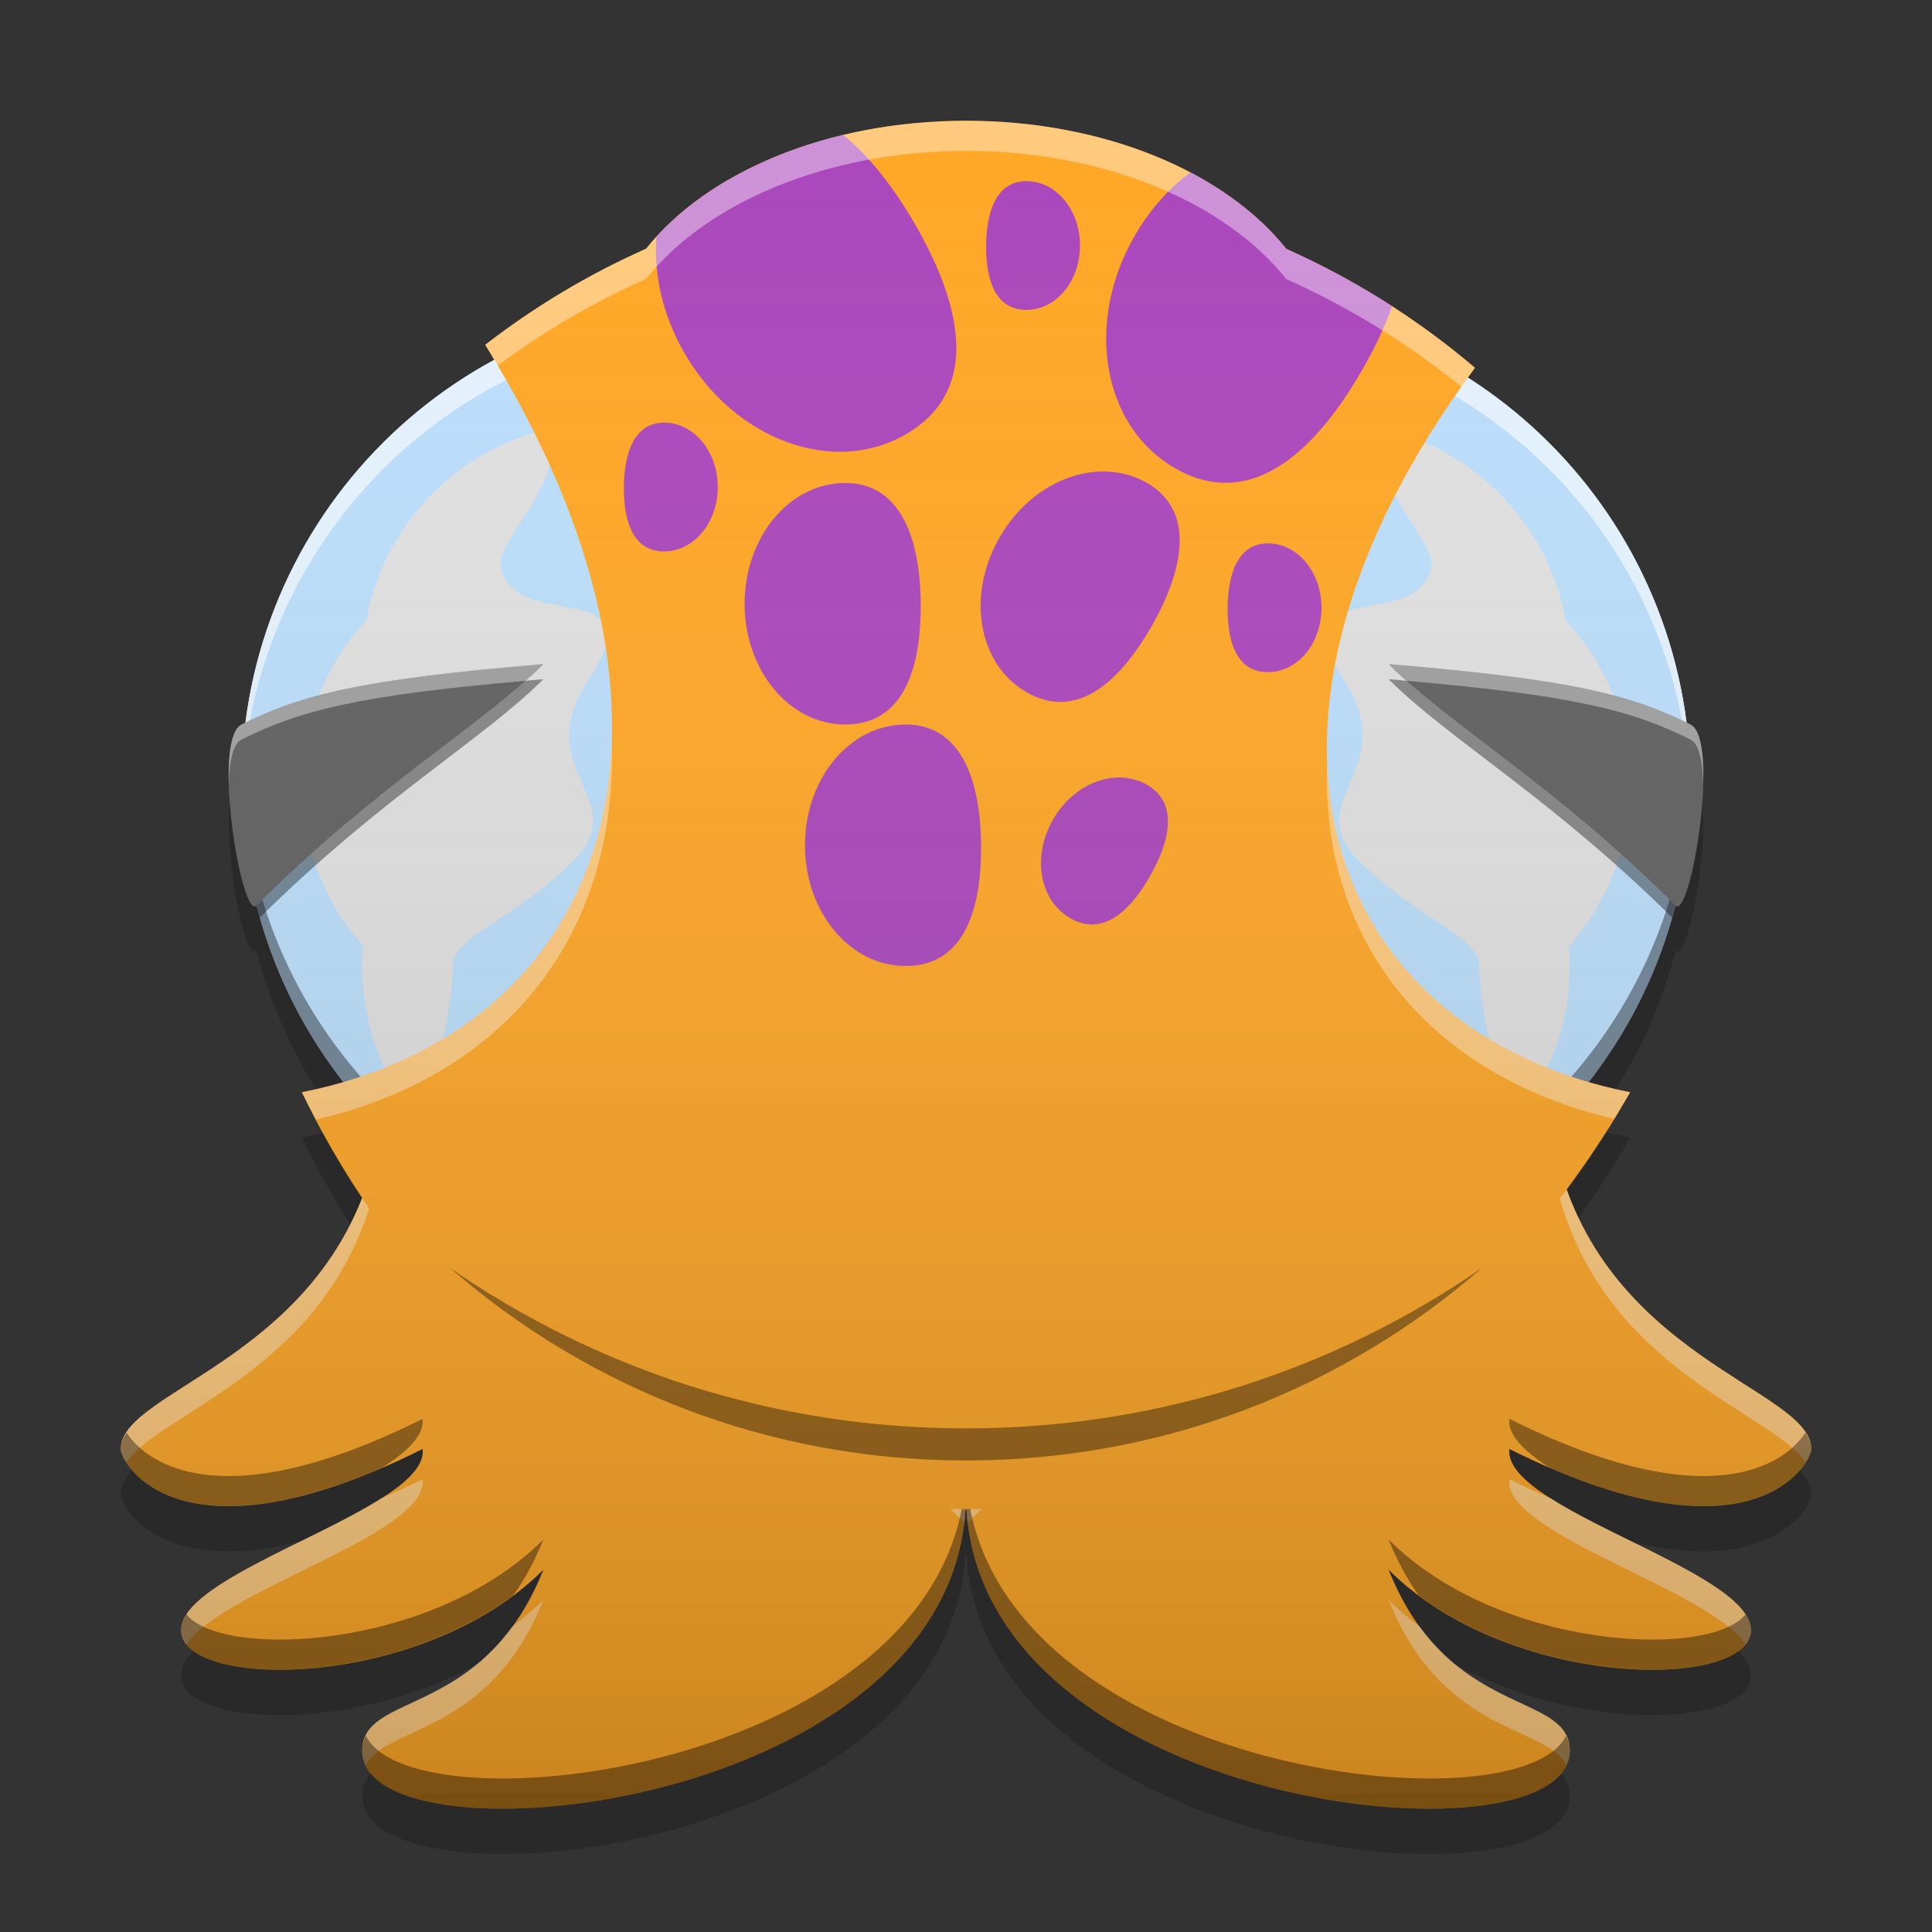 
<svg xmlns="http://www.w3.org/2000/svg" xmlns:xlink="http://www.w3.org/1999/xlink" width="48" height="48" viewBox="0 0 48 48" version="1.1">
<rect x="0" y="0" width="48" height="48" fill="#333333" stroke="none"/>
<defs>
<linearGradient id="linear0" gradientUnits="userSpaceOnUse" x1="32" y1="60" x2="32" y2="4" gradientTransform="matrix(0.75,0,0,0.75,0,0)">
<stop offset="0" style="stop-color:rgb(0%,0%,0%);stop-opacity:0.2;"/>
<stop offset="1" style="stop-color:rgb(100%,100%,100%);stop-opacity:0;"/>
</linearGradient>
</defs>
<g id="surface1">
<path style=" stroke:none;fill-rule:nonzero;fill:rgb(100%,65.49%,14.902%);fill-opacity:1;" d="M 9.375 28.5 C 8.25 33.75 3 34.5 3 36 C 3 36.375 4.5 39 10.5 36 C 10.672 37.496 4.5 39 4.5 40.5 C 4.5 42 10.5 42 13.5 39 C 12 42.75 9 42 9 43.5 C 9 46.5 24 45 24 37.125 L 12.375 25.5 Z M 9.375 28.5 "/>
<path style=" stroke:none;fill-rule:nonzero;fill:rgb(100%,65.49%,14.902%);fill-opacity:1;" d="M 38.625 28.5 C 39.75 33.75 45 34.5 45 36 C 45 36.375 43.5 39 37.5 36 C 37.328 37.496 43.5 39 43.5 40.5 C 43.5 42 37.5 42 34.5 39 C 36 42.75 39 42 39 43.5 C 39 46.5 24 45 24 37.125 L 35.625 25.5 Z M 38.625 28.5 "/>
<path style=" stroke:none;fill-rule:nonzero;fill:rgb(100%,100%,100%);fill-opacity:0.4;" d="M 12.375 25.5 L 9.375 28.5 C 8.25 33.75 3 34.5 3 36 C 3 36.062 3.047 36.184 3.141 36.332 C 3.977 35.062 8.359 33.992 9.375 29.25 L 12.375 26.25 L 23.957 37.832 C 23.984 37.602 24 37.367 24 37.125 Z M 24 37.125 C 24 37.367 24.016 37.602 24.043 37.832 L 35.625 26.25 L 38.625 29.25 C 39.641 33.992 44.023 35.062 44.859 36.332 C 44.953 36.184 45 36.062 45 36 C 45 34.5 39.75 33.75 38.625 28.5 L 35.625 25.5 Z M 10.5 36.75 C 10.137 36.93 9.793 37.09 9.461 37.23 C 7.746 38.32 4.5 39.41 4.5 40.5 C 4.5 40.633 4.547 40.75 4.633 40.855 C 5.531 39.488 10.66 38.117 10.5 36.75 Z M 37.5 36.75 C 37.34 38.113 42.469 39.488 43.367 40.855 C 43.453 40.75 43.5 40.629 43.5 40.5 C 43.5 39.41 40.254 38.32 38.539 37.23 C 38.207 37.09 37.863 36.93 37.5 36.75 Z M 13.5 39.75 C 13.262 39.988 13 40.207 12.727 40.41 C 11.156 42.562 9 42.227 9 43.5 C 9 43.629 9.035 43.746 9.09 43.855 C 9.594 42.855 12.152 43.121 13.5 39.75 Z M 34.5 39.75 C 35.848 43.121 38.406 42.855 38.91 43.855 C 38.965 43.746 39 43.629 39 43.5 C 39 42.227 36.844 42.562 35.273 40.41 C 35 40.207 34.738 39.988 34.5 39.75 Z M 34.5 39.75 "/>
<path style=" stroke:none;fill-rule:nonzero;fill:rgb(0%,0%,0%);fill-opacity:0.4;" d="M 10.5 35.25 C 5.512 37.746 3.633 36.352 3.145 35.594 C 3.059 35.727 3 35.859 3 36 C 3 36.352 4.332 38.695 9.488 36.469 C 10.125 36.062 10.547 35.656 10.5 35.25 Z M 37.5 35.25 C 37.453 35.656 37.875 36.062 38.516 36.473 C 43.668 38.695 45 36.352 45 36 C 45 35.859 44.941 35.727 44.855 35.594 C 44.367 36.352 42.488 37.746 37.5 35.25 Z M 23.957 37.082 C 23.133 44.004 10.273 45.523 9.09 43.125 C 9.035 43.234 9 43.355 9 43.5 C 9 46.5 24 45 24 37.125 Z M 24 37.125 C 24 45 39 46.5 39 43.5 C 39 43.355 38.965 43.234 38.91 43.125 C 37.727 45.523 24.867 44.004 24.043 37.082 Z M 13.5 38.25 C 10.762 40.988 5.531 41.227 4.633 40.109 C 4.547 40.238 4.5 40.371 4.5 40.5 C 4.5 41.887 9.609 41.984 12.754 39.633 C 13.027 39.254 13.277 38.801 13.5 38.25 Z M 34.5 38.25 C 34.723 38.801 34.973 39.254 35.246 39.633 C 38.391 41.984 43.5 41.883 43.5 40.5 C 43.5 40.371 43.453 40.238 43.367 40.109 C 42.469 41.227 37.238 40.988 34.5 38.25 Z M 34.5 38.25 "/>
<path style=" stroke:none;fill-rule:nonzero;fill:rgb(87.843%,87.843%,87.843%);fill-opacity:1;" d="M 18 7.5 C 24.629 7.5 30 12.871 30 19.5 C 30 26.129 24.629 31.5 18 31.5 C 11.371 31.5 6 26.129 6 19.5 C 6 12.871 11.371 7.5 18 7.5 Z M 18 7.5 "/>
<path style=" stroke:none;fill-rule:nonzero;fill:rgb(73.333%,87.059%,98.431%);fill-opacity:1;" d="M 18 7.5 C 18.375 7.5 18.742 7.516 19.105 7.551 C 17.199 7.793 15.582 8.918 14.668 10.508 C 11.867 10.66 9.586 12.719 9.098 15.418 C 8.105 16.484 7.5 17.918 7.5 19.5 C 7.5 21.039 8.074 22.438 9.023 23.5 C 9.008 23.664 9 23.832 9 24 C 9 27.324 11.676 30 15 30 C 16.238 30 17.387 29.629 18.34 28.992 C 18.656 29.902 19.188 30.707 19.871 31.355 C 19.262 31.453 18.637 31.5 18 31.5 C 11.355 31.5 6 26.148 6 19.5 C 6 12.852 11.355 7.5 18 7.5 Z M 23.863 9.02 C 27.531 11.066 30 14.984 30 19.5 C 30 21.07 29.703 22.566 29.16 23.938 C 28.117 22.18 26.203 21 24 21 C 22.766 21 21.617 21.371 20.664 22.008 C 20.441 21.363 20.109 20.77 19.691 20.25 C 19.883 20.012 20.055 19.758 20.211 19.492 C 23.379 19.32 25.875 16.711 25.875 13.5 C 25.875 11.711 25.098 10.117 23.863 9.02 Z M 23.863 9.02 "/>
<path style=" stroke:none;fill-rule:nonzero;fill:rgb(87.843%,87.843%,87.843%);fill-opacity:1;" d="M 30 7.5 C 36.629 7.5 42 12.871 42 19.5 C 42 26.129 36.629 31.5 30 31.5 C 23.371 31.5 18 26.129 18 19.5 C 18 12.871 23.371 7.5 30 7.5 Z M 30 7.5 "/>
<path style=" stroke:none;fill-rule:nonzero;fill:rgb(73.333%,87.059%,98.431%);fill-opacity:1;" d="M 12.375 9 C 12.375 9 14.25 10.5 13.5 12 C 12.75 13.5 12 13.875 12.75 14.625 C 13.5 15.375 16.125 14.625 14.625 16.875 C 13.125 19.125 15.75 19.875 14.25 21.375 C 12.75 22.875 11.25 23.25 11.25 24 C 11.25 24.75 10.875 27.375 10.125 27.375 C 9.375 27.375 12 29.625 12.75 29.625 C 13.5 29.625 24 19.5 24 19.5 Z M 12.375 9 "/>
<path style=" stroke:none;fill-rule:nonzero;fill:rgb(73.333%,87.059%,98.431%);fill-opacity:1;" d="M 35.625 9 C 35.625 9 33.75 10.5 34.5 12 C 35.25 13.5 36 13.875 35.25 14.625 C 34.5 15.375 31.875 14.625 33.375 16.875 C 34.875 19.125 32.25 19.875 33.75 21.375 C 35.25 22.875 36.75 23.25 36.75 24 C 36.75 24.75 37.125 27.375 37.875 27.375 C 38.625 27.375 36 29.625 35.25 29.625 C 34.5 29.625 24 19.5 24 19.5 Z M 35.625 9 "/>
<path style=" stroke:none;fill-rule:nonzero;fill:rgb(73.333%,87.059%,98.431%);fill-opacity:1;" d="M 30 7.5 C 29.629 7.5 29.262 7.516 28.898 7.551 C 30.801 7.793 32.422 8.918 33.332 10.508 C 36.137 10.66 38.414 12.719 38.902 15.418 C 39.895 16.484 40.5 17.918 40.5 19.5 C 40.5 21.039 39.926 22.438 38.98 23.5 C 38.992 23.664 39 23.832 39 24 C 39 27.324 36.324 30 33 30 C 31.762 30 30.617 29.629 29.664 28.992 C 29.344 29.902 28.812 30.707 28.129 31.355 C 28.738 31.449 29.363 31.5 30 31.5 C 36.648 31.5 42 26.148 42 19.5 C 42 12.852 36.648 7.5 30 7.5 Z M 24.137 9.02 C 20.469 11.066 18 14.984 18 19.5 C 18 21.07 18.297 22.566 18.84 23.938 C 19.883 22.18 21.797 21 24 21 C 25.238 21 26.383 21.371 27.336 22.008 C 27.562 21.363 27.895 20.77 28.309 20.25 C 28.117 20.012 27.945 19.758 27.793 19.492 C 24.625 19.32 22.125 16.711 22.125 13.5 C 22.125 11.711 22.906 10.117 24.137 9.02 Z M 24.137 9.02 "/>
<path style=" stroke:none;fill-rule:nonzero;fill:rgb(0%,0%,0%);fill-opacity:0.4;" d="M 6.008 19.227 C 6.004 19.32 6 19.41 6 19.5 C 6 26.148 11.352 31.5 18 31.5 C 20.188 31.5 22.238 30.922 24 29.906 C 25.762 30.922 27.812 31.5 30 31.5 C 36.648 31.5 42 26.148 42 19.5 C 42 19.41 41.996 19.32 41.992 19.227 C 41.793 25.695 36.52 30.844 30 30.844 C 27.812 30.844 25.762 30.266 24 29.25 C 22.238 30.266 20.188 30.844 18 30.844 C 11.48 30.844 6.207 25.695 6.008 19.227 Z M 6.008 19.227 "/>
<path style=" stroke:none;fill-rule:nonzero;fill:rgb(100%,100%,100%);fill-opacity:0.6;" d="M 18 7.5 C 11.352 7.5 6 12.852 6 19.5 C 6 19.59 6.004 19.68 6.008 19.773 C 6.207 13.305 11.48 8.156 18 8.156 C 20.188 8.156 22.238 8.734 24 9.75 C 25.762 8.734 27.812 8.156 30 8.156 C 36.52 8.156 41.793 13.305 41.992 19.773 C 41.996 19.68 42 19.59 42 19.5 C 42 12.852 36.648 7.5 30 7.5 C 27.812 7.5 25.762 8.078 24 9.094 C 22.238 8.078 20.188 7.5 18 7.5 Z M 18 7.5 "/>
<path style=" stroke:none;fill-rule:nonzero;fill:rgb(100%,65.49%,14.902%);fill-opacity:1;" d="M 24 3 C 20.547 3 17.559 4.285 16.051 6.18 C 14.617 6.816 13.277 7.621 12.055 8.566 C 18 18.137 15 25.637 7.5 27.137 C 10.645 33.664 16.242 37.492 24 37.492 C 31.293 37.492 37.152 33.035 40.5 27.137 C 33 25.637 30 18.137 36.645 9.137 C 35.238 7.941 33.664 6.945 31.957 6.184 C 30.445 4.285 27.457 3 24 3 Z M 24 3 "/>
<path style=" stroke:none;fill-rule:nonzero;fill:rgb(67.059%,27.843%,73.725%);fill-opacity:1;" d="M 21 12 C 22.387 12 22.875 13.402 22.875 15.062 C 22.875 16.723 22.387 18 21 18 C 19.613 18 18.5 16.66 18.5 15 C 18.5 13.34 19.613 12 21 12 Z M 21 12 "/>
<path style=" stroke:none;fill-rule:nonzero;fill:rgb(67.059%,27.843%,73.725%);fill-opacity:1;" d="M 29.574 4.281 C 29.035 4.684 28.559 5.219 28.191 5.859 C 26.941 8.02 27.387 10.594 29.188 11.629 C 30.984 12.668 32.578 11.379 33.824 9.223 C 34.141 8.68 34.398 8.137 34.586 7.609 C 33.75 7.07 32.871 6.59 31.957 6.184 C 31.367 5.441 30.551 4.797 29.574 4.281 Z M 29.574 4.281 "/>
<path style=" stroke:none;fill-rule:nonzero;fill:rgb(67.059%,27.843%,73.725%);fill-opacity:1;" d="M 20.945 3.352 C 19 3.82 17.367 4.719 16.309 5.879 C 16.238 6.816 16.461 7.832 17.004 8.77 C 18.25 10.93 20.699 11.832 22.5 10.793 C 24.301 9.754 23.98 7.73 22.734 5.57 C 22.207 4.664 21.602 3.879 20.945 3.352 Z M 20.945 3.352 "/>
<path style=" stroke:none;fill-rule:nonzero;fill:rgb(67.059%,27.843%,73.725%);fill-opacity:1;" d="M 28.5 12 C 29.699 12.691 29.422 14.148 28.594 15.59 C 27.762 17.027 26.699 17.887 25.5 17.195 C 24.301 16.504 24.004 14.789 24.836 13.348 C 25.664 11.91 27.301 11.309 28.5 12 Z M 28.5 12 "/>
<path style=" stroke:none;fill-rule:nonzero;fill:rgb(67.059%,27.843%,73.725%);fill-opacity:1;" d="M 22.5 18 C 23.887 18 24.375 19.402 24.375 21.062 C 24.375 22.723 23.887 24 22.5 24 C 21.113 24 20 22.66 20 21 C 20 19.34 21.113 18 22.5 18 Z M 22.5 18 "/>
<path style=" stroke:none;fill-rule:nonzero;fill:rgb(67.059%,27.843%,73.725%);fill-opacity:1;" d="M 16.5 10.5 C 15.762 10.5 15.5 11.246 15.5 12.133 C 15.5 13.02 15.762 13.699 16.5 13.699 C 17.238 13.699 17.832 12.988 17.832 12.102 C 17.832 11.215 17.238 10.5 16.5 10.5 Z M 16.5 10.5 "/>
<path style=" stroke:none;fill-rule:nonzero;fill:rgb(67.059%,27.843%,73.725%);fill-opacity:1;" d="M 25.5 4.5 C 24.762 4.5 24.5 5.246 24.5 6.133 C 24.5 7.02 24.762 7.699 25.5 7.699 C 26.238 7.699 26.832 6.988 26.832 6.102 C 26.832 5.215 26.238 4.5 25.5 4.5 Z M 25.5 4.5 "/>
<path style=" stroke:none;fill-rule:nonzero;fill:rgb(67.059%,27.843%,73.725%);fill-opacity:1;" d="M 31.5 13.5 C 30.762 13.5 30.5 14.246 30.5 15.133 C 30.5 16.02 30.762 16.699 31.5 16.699 C 32.238 16.699 32.832 15.988 32.832 15.102 C 32.832 14.215 32.238 13.5 31.5 13.5 Z M 31.5 13.5 "/>
<path style=" stroke:none;fill-rule:nonzero;fill:rgb(67.059%,27.843%,73.725%);fill-opacity:1;" d="M 28.5 19.5 C 29.266 19.941 29.09 20.871 28.559 21.789 C 28.031 22.707 27.352 23.254 26.59 22.812 C 25.824 22.371 25.633 21.277 26.164 20.359 C 26.695 19.441 27.734 19.059 28.5 19.5 Z M 28.5 19.5 "/>
<path style=" stroke:none;fill-rule:nonzero;fill:rgb(38.039%,38.039%,38.039%);fill-opacity:1;" d="M 6 18 C 7.5 17.25 9 16.875 13.5 16.5 C 12 18 9.375 19.5 6.375 22.5 C 6 22.875 5.25 18.375 6 18 Z M 6 18 "/>
<path style=" stroke:none;fill-rule:nonzero;fill:rgb(38.039%,38.039%,38.039%);fill-opacity:1;" d="M 42 18 C 40.5 17.25 39 16.875 34.5 16.5 C 36 18 38.625 19.5 41.625 22.5 C 42 22.875 42.75 18.375 42 18 Z M 42 18 "/>
<path style=" stroke:none;fill-rule:nonzero;fill:rgb(100%,100%,100%);fill-opacity:0.4;" d="M 24 3 C 20.547 3 17.559 4.285 16.051 6.18 C 14.617 6.816 13.277 7.621 12.055 8.566 C 12.164 8.742 12.262 8.914 12.363 9.086 C 13.504 8.238 14.734 7.512 16.051 6.93 C 17.559 5.035 20.547 3.75 24 3.75 C 27.457 3.75 30.445 5.035 31.957 6.934 C 33.527 7.633 34.988 8.539 36.305 9.609 C 36.418 9.453 36.527 9.297 36.645 9.137 C 35.238 7.941 33.664 6.945 31.957 6.184 C 30.445 4.285 27.457 3 24 3 Z M 15.199 18.379 C 15.059 22.977 12.145 26.207 7.5 27.137 C 7.613 27.367 7.734 27.586 7.852 27.812 C 12.535 26.738 15.367 23.254 15.199 18.379 Z M 32.973 18.91 C 32.789 23.426 35.57 26.738 40.102 27.797 C 40.234 27.578 40.371 27.359 40.5 27.137 C 35.992 26.234 33.117 23.168 32.973 18.91 Z M 32.973 18.91 "/>
<path style=" stroke:none;fill-rule:nonzero;fill:rgb(0%,0%,0%);fill-opacity:0.4;" d="M 36.82 31.5 C 33.188 34.016 28.773 35.488 24 35.488 C 19.227 35.488 14.812 34.016 11.18 31.5 C 14.605 34.484 19.082 36.285 24 36.285 C 28.918 36.285 33.398 34.484 36.82 31.5 Z M 36.82 31.5 "/>
<path style=" stroke:none;fill-rule:nonzero;fill:rgb(100%,100%,100%);fill-opacity:0.4;" d="M 13.5 16.5 C 9 16.875 7.5 17.25 6 18 C 5.742 18.129 5.664 18.738 5.684 19.473 C 5.699 18.914 5.789 18.48 6 18.375 C 7.449 17.648 8.902 17.277 13.059 16.914 C 13.215 16.773 13.363 16.637 13.5 16.5 Z M 13.5 16.5 "/>
<path style=" stroke:none;fill-rule:nonzero;fill:rgb(100%,100%,100%);fill-opacity:0.4;" d="M 34.5 16.5 C 34.637 16.637 34.785 16.773 34.941 16.914 C 39.098 17.277 40.551 17.648 42 18.375 C 42.211 18.48 42.301 18.914 42.316 19.473 C 42.336 18.738 42.258 18.129 42 18 C 40.5 17.25 39 16.875 34.5 16.5 Z M 34.5 16.5 "/>
<path style=" stroke:none;fill-rule:nonzero;fill:rgb(0%,0%,0%);fill-opacity:0.4;" d="M 13.5 16.875 C 13.348 16.887 13.203 16.898 13.059 16.914 C 11.512 18.289 9.102 19.773 6.375 22.5 C 6.402 22.602 6.43 22.695 6.457 22.797 C 9.422 19.852 12.016 18.359 13.5 16.875 Z M 34.5 16.875 C 35.984 18.359 38.578 19.852 41.543 22.797 C 41.57 22.695 41.598 22.602 41.625 22.5 C 38.898 19.773 36.488 18.289 34.941 16.914 C 34.797 16.898 34.652 16.887 34.5 16.875 Z M 34.5 16.875 "/>
<path style=" stroke:none;fill-rule:nonzero;fill:url(#linear0);" d="M 24 3 C 20.547 3 17.559 4.285 16.051 6.18 C 14.617 6.816 13.277 7.621 12.055 8.566 C 12.133 8.691 12.203 8.816 12.277 8.941 C 8.965 10.734 6.598 14.043 6.102 17.953 C 6.066 17.969 6.031 17.984 6 18 C 5.25 18.375 6 22.875 6.375 22.5 C 6.789 24.117 7.531 25.605 8.527 26.883 C 8.191 26.977 7.852 27.066 7.5 27.137 C 7.949 28.066 8.453 28.938 9 29.754 C 7.387 33.883 3 34.629 3 36 C 3 36.375 4.5 39 10.5 36 C 10.672 37.496 4.5 39 4.5 40.5 C 4.5 42 10.5 42 13.5 39 C 12 42.75 9 42 9 43.5 C 9 46.453 23.535 45.047 23.988 37.492 C 23.992 37.492 23.996 37.492 24 37.492 C 24.004 37.492 24.008 37.492 24.012 37.492 C 24.465 45.047 39 46.453 39 43.5 C 39 42 36 42.75 34.5 39 C 37.5 42 43.5 42 43.5 40.5 C 43.5 39 37.328 37.496 37.5 36 C 43.5 39 45 36.375 45 36 C 45 34.605 40.465 33.859 38.922 29.547 C 39.496 28.777 40.027 27.973 40.5 27.137 C 40.148 27.066 39.809 26.977 39.473 26.883 C 40.469 25.605 41.211 24.117 41.625 22.5 C 42 22.875 42.75 18.375 42 18 C 41.969 17.984 41.934 17.969 41.902 17.953 C 41.441 14.344 39.391 11.246 36.469 9.379 C 36.527 9.301 36.582 9.219 36.645 9.137 C 35.238 7.941 33.664 6.945 31.957 6.184 C 30.445 4.285 27.457 3 24 3 Z M 24 3 "/>
<path style=" stroke:none;fill-rule:nonzero;fill:rgb(0%,0%,0%);fill-opacity:0.2;" d="M 5.707 19.895 C 5.566 21.266 6.082 23.918 6.375 23.625 C 6.691 24.855 7.195 26.012 7.855 27.055 C 8.082 27.004 8.309 26.945 8.527 26.883 C 7.531 25.605 6.789 24.117 6.375 22.5 C 6.152 22.723 5.801 21.223 5.707 19.895 Z M 42.297 19.898 C 42.203 21.227 41.848 22.723 41.625 22.5 C 41.211 24.117 40.469 25.605 39.473 26.883 C 39.691 26.945 39.918 27.004 40.145 27.055 C 40.805 26.012 41.309 24.855 41.625 23.625 C 41.918 23.918 42.43 21.27 42.297 19.898 Z M 39.902 28.125 C 39.594 28.609 39.266 29.086 38.922 29.547 C 39.012 29.797 39.113 30.031 39.219 30.258 C 39.68 29.617 40.109 28.949 40.5 28.262 C 40.297 28.219 40.098 28.176 39.902 28.125 Z M 8.023 28.145 C 7.852 28.188 7.676 28.227 7.5 28.262 C 7.867 29.02 8.27 29.734 8.699 30.418 C 8.809 30.207 8.91 29.984 9 29.754 C 8.656 29.238 8.332 28.699 8.023 28.145 Z M 10.5 36 C 5.895 38.305 3.941 37.293 3.281 36.527 C 3.102 36.723 3 36.918 3 37.125 C 3 37.426 3.969 39.176 7.457 38.301 C 9.016 37.531 10.59 36.766 10.5 36 Z M 37.5 36 C 37.41 36.766 38.984 37.535 40.543 38.301 C 44.031 39.176 45 37.426 45 37.125 C 45 36.918 44.898 36.723 44.719 36.527 C 44.059 37.293 42.105 38.305 37.5 36 Z M 23.988 37.492 C 23.566 44.516 10.973 46.223 9.207 44.055 C 9.074 44.207 9 44.387 9 44.625 C 9 47.578 23.535 46.172 23.988 38.617 L 24.012 38.617 C 24.465 46.172 39 47.578 39 44.625 C 39 44.387 38.926 44.207 38.793 44.059 C 37.027 46.223 24.434 44.516 24.012 37.492 Z M 13.5 39 C 10.902 41.598 6.066 41.945 4.809 41.02 C 4.613 41.223 4.5 41.422 4.5 41.625 C 4.5 42.887 8.738 43.086 11.871 41.336 C 12.469 40.84 13.051 40.121 13.5 39 Z M 34.5 39 C 34.949 40.121 35.531 40.84 36.129 41.336 C 39.262 43.086 43.5 42.887 43.5 41.625 C 43.5 41.422 43.387 41.223 43.191 41.02 C 41.934 41.945 37.098 41.598 34.5 39 Z M 34.5 39 "/>
</g>
</svg>
